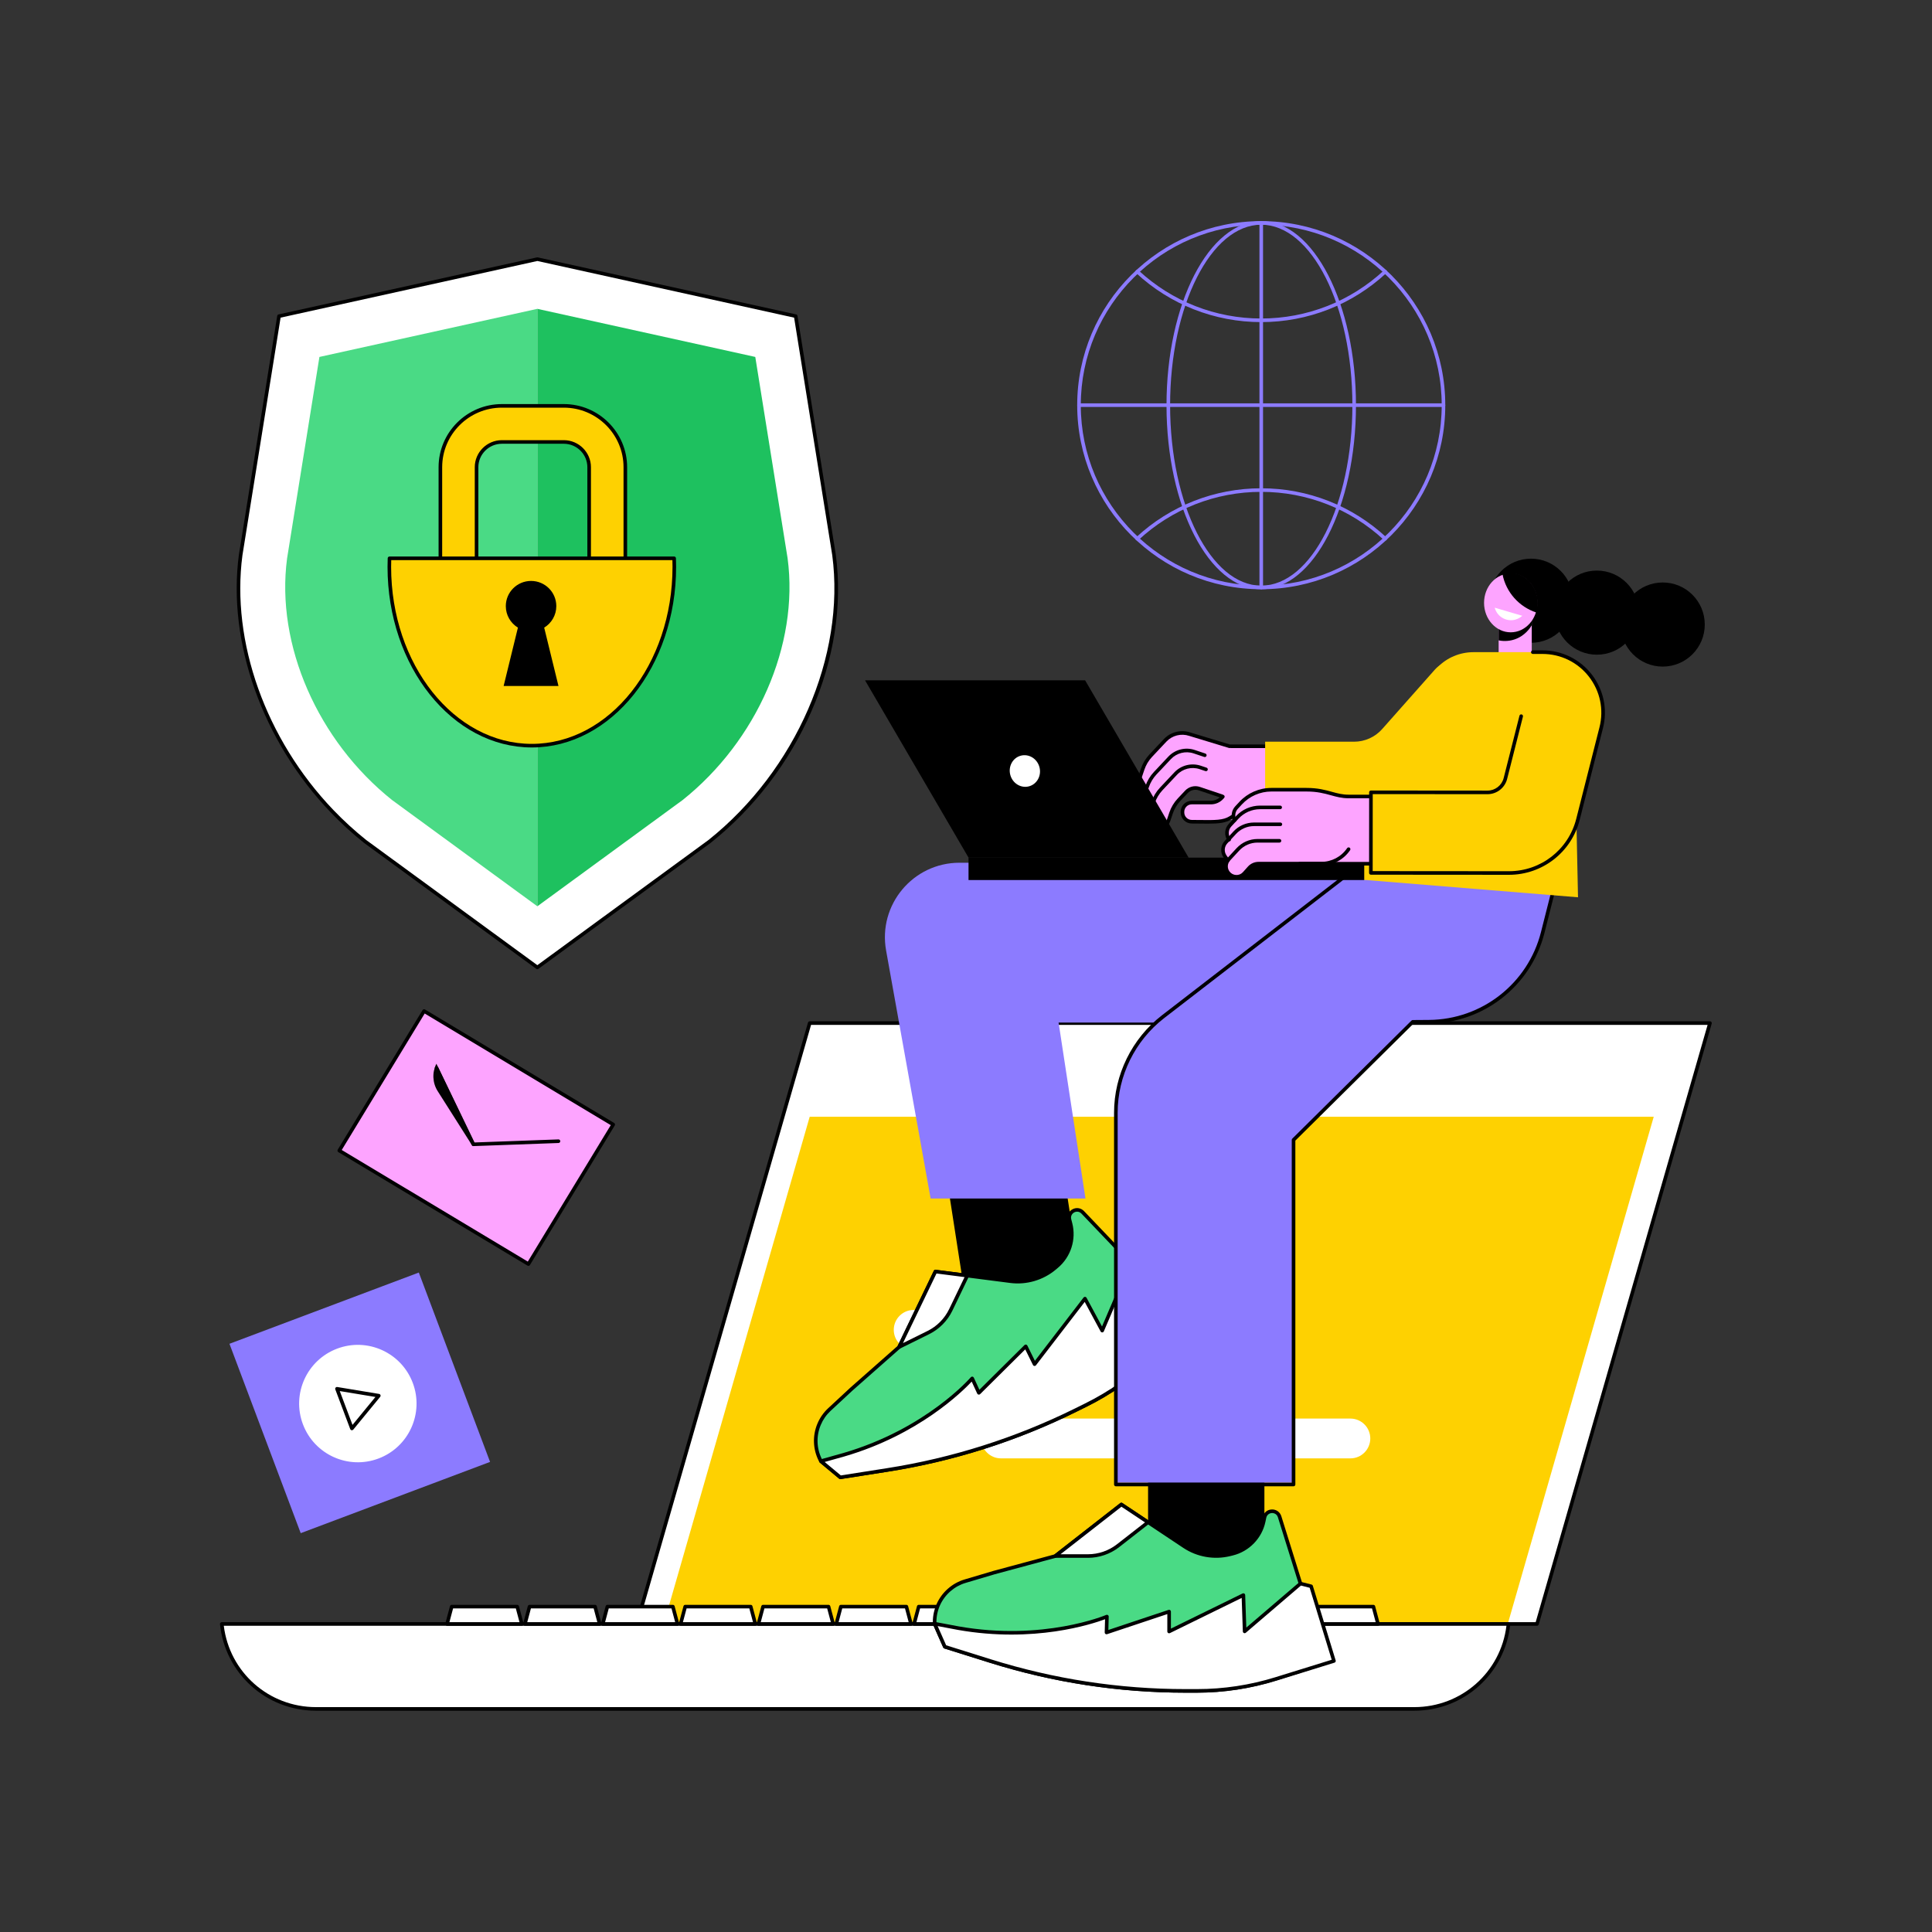 <svg xmlns="http://www.w3.org/2000/svg" xmlns:xlink="http://www.w3.org/1999/xlink" width="1080" zoomAndPan="magnify" viewBox="0 0 810 810" height="1080" preserveAspectRatio="xMidYMid meet" version="1.0"><rect x="0" y="0" width="810" height="810" fill="#333333" stroke="none"/><defs><clipPath id="c5e6731429"><path d="M 266 428 L 717.699 428 L 717.699 682 L 266 682 Z M 266 428 " clip-rule="nonzero"/></clipPath><clipPath id="4ff2e6d8ce"><path d="M 92.199 680 L 633 680 L 633 717 L 92.199 717 Z M 92.199 680 " clip-rule="nonzero"/></clipPath><clipPath id="0925bacbef"><path d="M 92.199 680 L 634 680 L 634 717.34 L 92.199 717.34 Z M 92.199 680 " clip-rule="nonzero"/></clipPath><clipPath id="aecad3d0b8"><path d="M 451 92.59 L 606 92.59 L 606 248 L 451 248 Z M 451 92.59 " clip-rule="nonzero"/></clipPath><clipPath id="276fc32a74"><path d="M 489 92.59 L 569 92.59 L 569 248 L 489 248 Z M 489 92.59 " clip-rule="nonzero"/></clipPath><clipPath id="e549b5e3c8"><path d="M 528 92.59 L 530 92.59 L 530 248 L 528 248 Z M 528 92.59 " clip-rule="nonzero"/></clipPath></defs><path fill="#ffffff" d="M 139.195 340.078 C 143.531 344.605 148.176 348.863 153.102 352.793 L 225.285 405.582 L 297.469 352.793 C 334.27 323.445 355.402 275.766 349.664 232.648 L 333.602 132.547 L 225.285 108.648 L 116.973 132.547 L 100.906 232.648 C 95.938 269.996 111.129 310.762 139.195 340.078 " fill-opacity="1" fill-rule="nonzero"/><path fill="#000000" d="M 117.637 133.176 L 101.648 232.77 C 96.824 269.051 111.418 309.977 139.738 339.559 C 144.074 344.086 148.73 348.34 153.57 352.207 L 225.285 404.652 L 297.027 352.184 C 333.672 322.961 354.535 274.953 348.922 232.75 L 332.938 133.176 L 225.285 109.418 Z M 225.285 406.336 C 225.133 406.336 224.977 406.289 224.84 406.188 L 152.656 353.402 C 147.738 349.477 143.035 345.18 138.652 340.598 C 110.02 310.695 95.273 269.293 100.16 232.551 L 116.23 132.434 C 116.281 132.125 116.508 131.883 116.812 131.816 L 225.125 107.914 C 225.23 107.891 225.34 107.891 225.449 107.914 L 333.762 131.816 C 334.062 131.883 334.297 132.125 334.344 132.434 L 350.41 232.531 C 353.234 253.758 349.703 276.453 340.203 298.188 C 330.781 319.762 316.164 338.844 297.938 353.383 L 225.73 406.188 C 225.598 406.289 225.441 406.336 225.285 406.336 " fill-opacity="1" fill-rule="nonzero"/><path fill="#4ada85" d="M 225.285 129.484 L 133.918 149.648 L 120.363 234.09 C 115.523 270.461 133.355 310.684 164.395 335.434 L 225.285 379.965 L 225.285 129.484 " fill-opacity="1" fill-rule="nonzero"/><path fill="#1ec15f" d="M 225.285 379.965 L 286.176 335.434 C 317.219 310.684 335.047 270.461 330.211 234.09 L 316.656 149.648 L 225.285 129.484 L 225.285 379.965 " fill-opacity="1" fill-rule="nonzero"/><path fill="#fed101" d="M 247.008 195.891 C 247.008 190.051 242.242 185.293 236.391 185.293 L 210.418 185.293 C 204.562 185.293 199.801 190.051 199.801 195.891 L 199.801 248.184 L 247.008 248.184 Z M 184.633 255.754 L 184.633 195.891 C 184.633 181.703 196.199 170.16 210.418 170.16 L 236.391 170.16 C 250.605 170.16 262.176 181.703 262.176 195.891 L 262.176 255.754 C 262.176 259.934 258.781 263.32 254.59 263.32 L 192.215 263.32 C 188.027 263.32 184.633 259.934 184.633 255.754 " fill-opacity="1" fill-rule="nonzero"/><path fill="#000000" d="M 200.551 247.434 L 246.254 247.434 L 246.254 195.895 C 246.254 190.465 241.828 186.051 236.387 186.051 L 210.418 186.051 C 204.977 186.051 200.551 190.465 200.551 195.895 Z M 247.004 248.938 L 199.801 248.938 C 199.383 248.938 199.047 248.602 199.047 248.188 L 199.047 195.895 C 199.047 189.633 204.148 184.543 210.418 184.543 L 236.387 184.543 C 242.656 184.543 247.758 189.633 247.758 195.895 L 247.758 248.188 C 247.758 248.602 247.422 248.938 247.004 248.938 Z M 210.418 170.91 C 196.613 170.91 185.383 182.117 185.383 195.895 L 185.383 255.754 C 185.383 259.512 188.449 262.57 192.215 262.57 L 254.59 262.57 C 258.355 262.57 261.422 259.512 261.422 255.754 L 261.422 195.895 C 261.422 182.117 250.191 170.91 236.387 170.91 Z M 254.59 264.074 L 192.215 264.074 C 187.617 264.074 183.879 260.344 183.879 255.754 L 183.879 195.895 C 183.879 181.289 195.785 169.41 210.418 169.41 L 236.387 169.41 C 251.02 169.41 262.926 181.289 262.926 195.895 L 262.926 255.754 C 262.926 260.344 259.188 264.074 254.59 264.074 " fill-opacity="1" fill-rule="nonzero"/><path fill="#fed101" d="M 282.633 234.078 C 282.68 235.266 282.707 236.461 282.707 237.668 C 282.707 279.062 255.961 312.625 222.969 312.625 C 189.973 312.625 163.227 279.062 163.227 237.668 C 163.227 236.461 163.254 235.266 163.301 234.078 L 282.633 234.078 " fill-opacity="1" fill-rule="nonzero"/><path fill="#000000" d="M 164.027 234.828 C 163.996 235.828 163.98 236.762 163.98 237.66 C 163.98 278.582 190.441 311.871 222.969 311.871 C 255.496 311.871 281.957 278.582 281.957 237.66 C 281.957 236.762 281.941 235.828 281.91 234.828 Z M 222.969 313.375 C 189.613 313.375 162.477 279.41 162.477 237.66 C 162.477 236.531 162.5 235.348 162.547 234.047 C 162.562 233.641 162.895 233.32 163.301 233.32 L 282.637 233.32 C 283.043 233.32 283.371 233.641 283.391 234.047 C 283.438 235.348 283.461 236.531 283.461 237.66 C 283.461 279.41 256.324 313.375 222.969 313.375 " fill-opacity="1" fill-rule="nonzero"/><path fill="#000000" d="M 211.152 287.605 L 217.141 263.133 C 214.098 261.277 212.062 257.945 212.062 254.121 C 212.062 248.285 216.801 243.559 222.648 243.559 C 228.496 243.559 233.234 248.285 233.234 254.121 C 233.234 257.945 231.199 261.277 228.156 263.133 L 234.145 287.605 L 211.152 287.605 " fill-opacity="1" fill-rule="nonzero"/><path fill="#ffffff" d="M 644.406 680.855 L 266.961 680.855 L 339.477 428.93 L 716.922 428.93 L 644.406 680.855 " fill-opacity="1" fill-rule="nonzero"/><g clip-path="url(#c5e6731429)"><path fill="#000000" d="M 267.957 680.102 L 643.84 680.102 L 715.918 429.684 L 340.043 429.684 Z M 644.406 681.609 L 266.957 681.609 C 266.723 681.609 266.5 681.496 266.359 681.309 C 266.215 681.121 266.172 680.875 266.234 680.648 L 338.75 428.723 C 338.844 428.402 339.141 428.18 339.477 428.18 L 716.918 428.18 C 717.152 428.18 717.379 428.289 717.52 428.48 C 717.66 428.668 717.707 428.914 717.641 429.141 L 645.121 681.062 C 645.031 681.387 644.734 681.609 644.406 681.609 " fill-opacity="1" fill-rule="nonzero"/></g><path fill="#fed101" d="M 632.32 680.188 L 278.453 680.188 L 339.473 468.199 L 693.336 468.199 L 632.32 680.188 " fill-opacity="1" fill-rule="nonzero"/><g clip-path="url(#4ff2e6d8ce)"><path fill="#ffffff" d="M 92.98 680.859 L 632.43 680.859 C 630.367 701.078 613.301 716.469 592.934 716.469 L 132.477 716.469 C 112.105 716.469 95.039 701.078 92.98 680.859 " fill-opacity="1" fill-rule="nonzero"/></g><g clip-path="url(#0925bacbef)"><path fill="#000000" d="M 93.824 681.609 C 96.223 701.109 112.695 715.719 132.48 715.719 L 592.93 715.719 C 612.715 715.719 629.188 701.109 631.586 681.609 Z M 592.93 717.223 L 132.48 717.223 C 111.641 717.223 94.34 701.621 92.23 680.934 C 92.211 680.719 92.281 680.508 92.422 680.352 C 92.566 680.195 92.77 680.102 92.98 680.102 L 632.43 680.102 C 632.645 680.102 632.844 680.195 632.984 680.352 C 633.129 680.508 633.195 680.719 633.176 680.934 C 631.074 701.621 613.766 717.223 592.93 717.223 " fill-opacity="1" fill-rule="nonzero"/></g><path fill="#ffffff" d="M 512.18 449.496 C 512.18 453.75 508.723 457.195 504.457 457.195 C 500.195 457.195 496.742 453.75 496.742 449.496 C 496.742 445.242 500.195 441.793 504.457 441.793 C 508.723 441.793 512.18 445.242 512.18 449.496 " fill-opacity="1" fill-rule="nonzero"/><path fill="#000000" d="M 504.461 442.547 C 500.617 442.547 497.492 445.66 497.492 449.496 C 497.492 453.328 500.617 456.445 504.461 456.445 C 508.301 456.445 511.426 453.328 511.426 449.496 C 511.426 445.66 508.301 442.547 504.461 442.547 Z M 504.461 457.953 C 499.789 457.953 495.988 454.156 495.988 449.496 C 495.988 444.832 499.789 441.043 504.461 441.043 C 509.129 441.043 512.93 444.832 512.93 449.496 C 512.93 454.156 509.129 457.953 504.461 457.953 " fill-opacity="1" fill-rule="nonzero"/><path fill="#ffffff" d="M 577.742 680.859 L 546.391 680.859 L 548.336 673.59 L 575.797 673.59 L 577.742 680.859 " fill-opacity="1" fill-rule="nonzero"/><path fill="#000000" d="M 547.375 680.102 L 576.766 680.102 L 575.223 674.34 L 548.914 674.34 Z M 577.742 681.609 L 546.395 681.609 C 546.16 681.609 545.941 681.5 545.797 681.316 C 545.656 681.125 545.605 680.887 545.668 680.66 L 547.613 673.395 C 547.699 673.062 548 672.832 548.336 672.832 L 575.805 672.832 C 576.141 672.832 576.441 673.066 576.531 673.395 L 578.469 680.66 C 578.531 680.887 578.484 681.125 578.34 681.316 C 578.195 681.5 577.98 681.609 577.742 681.609 " fill-opacity="1" fill-rule="nonzero"/><path fill="#ffffff" d="M 545.109 680.859 L 513.762 680.859 L 515.703 673.59 L 543.168 673.59 L 545.109 680.859 " fill-opacity="1" fill-rule="nonzero"/><path fill="#000000" d="M 514.742 680.102 L 544.129 680.102 L 542.586 674.34 L 516.281 674.34 Z M 545.109 681.609 L 513.762 681.609 C 513.527 681.609 513.305 681.5 513.168 681.316 C 513.02 681.125 512.977 680.887 513.031 680.66 L 514.977 673.395 C 515.062 673.066 515.363 672.832 515.707 672.832 L 543.168 672.832 C 543.512 672.832 543.805 673.066 543.895 673.395 L 545.836 680.66 C 545.898 680.887 545.848 681.125 545.707 681.316 C 545.562 681.5 545.344 681.609 545.109 681.609 " fill-opacity="1" fill-rule="nonzero"/><path fill="#ffffff" d="M 512.48 680.859 L 481.129 680.859 L 483.07 673.59 L 510.535 673.59 L 512.48 680.859 " fill-opacity="1" fill-rule="nonzero"/><path fill="#000000" d="M 482.109 680.102 L 511.496 680.102 L 509.957 674.34 L 483.652 674.34 Z M 512.48 681.609 L 481.129 681.609 C 480.895 681.609 480.676 681.5 480.531 681.316 C 480.391 681.125 480.34 680.887 480.402 680.66 L 482.344 673.395 C 482.434 673.066 482.734 672.832 483.07 672.832 L 510.535 672.832 C 510.875 672.832 511.172 673.066 511.262 673.395 L 513.207 680.66 C 513.266 680.887 513.215 681.125 513.078 681.316 C 512.934 681.5 512.711 681.609 512.48 681.609 " fill-opacity="1" fill-rule="nonzero"/><path fill="#ffffff" d="M 479.848 680.859 L 448.496 680.859 L 450.441 673.59 L 477.902 673.59 L 479.848 680.859 " fill-opacity="1" fill-rule="nonzero"/><path fill="#000000" d="M 449.477 680.102 L 478.867 680.102 L 477.324 674.34 L 451.02 674.34 Z M 479.848 681.609 L 448.496 681.609 C 448.262 681.609 448.043 681.5 447.898 681.316 C 447.758 681.125 447.707 680.887 447.77 680.66 L 449.715 673.395 C 449.801 673.066 450.102 672.832 450.441 672.832 L 477.902 672.832 C 478.242 672.832 478.539 673.062 478.629 673.395 L 480.574 680.66 C 480.633 680.887 480.582 681.125 480.445 681.316 C 480.301 681.5 480.082 681.609 479.848 681.609 " fill-opacity="1" fill-rule="nonzero"/><path fill="#ffffff" d="M 447.215 680.859 L 415.863 680.859 L 417.809 673.59 L 445.27 673.59 L 447.215 680.859 " fill-opacity="1" fill-rule="nonzero"/><path fill="#000000" d="M 416.844 680.102 L 446.234 680.102 L 444.691 674.34 L 418.387 674.34 Z M 447.215 681.609 L 415.863 681.609 C 415.633 681.609 415.41 681.5 415.266 681.316 C 415.125 681.125 415.074 680.887 415.137 680.66 L 417.082 673.395 C 417.168 673.066 417.469 672.832 417.809 672.832 L 445.27 672.832 C 445.609 672.832 445.91 673.066 445.996 673.395 L 447.941 680.66 C 448 680.887 447.953 681.125 447.812 681.316 C 447.668 681.5 447.449 681.609 447.215 681.609 " fill-opacity="1" fill-rule="nonzero"/><path fill="#ffffff" d="M 414.578 680.859 L 383.23 680.859 L 385.176 673.59 L 412.641 673.59 L 414.578 680.859 " fill-opacity="1" fill-rule="nonzero"/><path fill="#000000" d="M 384.215 680.102 L 413.602 680.102 L 412.059 674.34 L 385.75 674.34 Z M 414.578 681.609 L 383.23 681.609 C 383 681.609 382.777 681.5 382.633 681.316 C 382.492 681.125 382.445 680.887 382.504 680.66 L 384.449 673.395 C 384.535 673.066 384.836 672.832 385.176 672.832 L 412.641 672.832 C 412.977 672.832 413.277 673.066 413.367 673.395 L 415.309 680.66 C 415.367 680.887 415.32 681.125 415.176 681.316 C 415.035 681.5 414.816 681.609 414.578 681.609 " fill-opacity="1" fill-rule="nonzero"/><path fill="#ffffff" d="M 381.945 680.859 L 350.602 680.859 L 352.543 673.59 L 380.004 673.59 L 381.945 680.859 " fill-opacity="1" fill-rule="nonzero"/><path fill="#000000" d="M 351.582 680.102 L 380.969 680.102 L 379.43 674.34 L 353.117 674.34 Z M 381.945 681.609 L 350.602 681.609 C 350.363 681.609 350.145 681.5 350.004 681.316 C 349.859 681.125 349.812 680.887 349.875 680.66 L 351.816 673.395 C 351.906 673.066 352.203 672.832 352.543 672.832 L 380.004 672.832 C 380.348 672.832 380.645 673.066 380.734 673.395 L 382.672 680.66 C 382.734 680.887 382.688 681.125 382.543 681.316 C 382.406 681.5 382.184 681.609 381.945 681.609 " fill-opacity="1" fill-rule="nonzero"/><path fill="#ffffff" d="M 349.316 680.859 L 317.965 680.859 L 319.91 673.59 L 347.371 673.59 L 349.316 680.859 " fill-opacity="1" fill-rule="nonzero"/><path fill="#000000" d="M 318.949 680.102 L 348.336 680.102 L 346.797 674.34 L 320.488 674.34 Z M 349.316 681.609 L 317.965 681.609 C 317.73 681.609 317.512 681.5 317.371 681.316 C 317.227 681.125 317.18 680.887 317.238 680.66 L 319.184 673.395 C 319.273 673.066 319.57 672.832 319.91 672.832 L 347.371 672.832 C 347.715 672.832 348.012 673.066 348.098 673.395 L 350.043 680.66 C 350.102 680.887 350.055 681.125 349.914 681.316 C 349.773 681.5 349.551 681.609 349.316 681.609 " fill-opacity="1" fill-rule="nonzero"/><path fill="#ffffff" d="M 316.684 680.859 L 285.332 680.859 L 287.277 673.59 L 314.742 673.59 L 316.684 680.859 " fill-opacity="1" fill-rule="nonzero"/><path fill="#000000" d="M 286.316 680.102 L 315.703 680.102 L 314.164 674.34 L 287.855 674.34 Z M 316.684 681.609 L 285.332 681.609 C 285.098 681.609 284.879 681.5 284.738 681.316 C 284.594 681.125 284.547 680.887 284.605 680.66 L 286.551 673.395 C 286.641 673.062 286.938 672.832 287.277 672.832 L 314.742 672.832 C 315.082 672.832 315.379 673.066 315.469 673.395 L 317.41 680.66 C 317.469 680.887 317.426 681.125 317.281 681.316 C 317.141 681.5 316.918 681.609 316.684 681.609 " fill-opacity="1" fill-rule="nonzero"/><path fill="#ffffff" d="M 284.051 680.859 L 252.703 680.859 L 254.645 673.59 L 282.109 673.59 L 284.051 680.859 " fill-opacity="1" fill-rule="nonzero"/><path fill="#000000" d="M 253.684 680.102 L 283.07 680.102 L 281.531 674.34 L 255.223 674.34 Z M 284.051 681.609 L 252.703 681.609 C 252.469 681.609 252.246 681.5 252.105 681.316 C 251.961 681.125 251.914 680.887 251.973 680.66 L 253.918 673.395 C 254.008 673.066 254.305 672.832 254.645 672.832 L 282.109 672.832 C 282.449 672.832 282.746 673.066 282.836 673.395 L 284.777 680.66 C 284.84 680.887 284.793 681.125 284.648 681.316 C 284.508 681.5 284.285 681.609 284.051 681.609 " fill-opacity="1" fill-rule="nonzero"/><path fill="#ffffff" d="M 251.418 680.859 L 220.07 680.859 L 222.012 673.59 L 249.477 673.59 L 251.418 680.859 " fill-opacity="1" fill-rule="nonzero"/><path fill="#000000" d="M 221.051 680.102 L 250.438 680.102 L 248.898 674.34 L 222.59 674.34 Z M 251.418 681.609 L 220.07 681.609 C 219.836 681.609 219.613 681.5 219.473 681.316 C 219.328 681.125 219.281 680.887 219.344 680.66 L 221.285 673.395 C 221.375 673.066 221.672 672.832 222.012 672.832 L 249.477 672.832 C 249.816 672.832 250.113 673.066 250.203 673.395 L 252.145 680.66 C 252.207 680.887 252.16 681.125 252.016 681.316 C 251.875 681.5 251.652 681.609 251.418 681.609 " fill-opacity="1" fill-rule="nonzero"/><path fill="#ffffff" d="M 218.785 680.859 L 187.438 680.859 L 189.379 673.59 L 216.844 673.59 L 218.785 680.859 " fill-opacity="1" fill-rule="nonzero"/><path fill="#000000" d="M 188.418 680.102 L 217.805 680.102 L 216.266 674.34 L 189.957 674.34 Z M 218.789 681.609 L 187.438 681.609 C 187.203 681.609 186.98 681.5 186.84 681.316 C 186.699 681.125 186.648 680.887 186.711 680.66 L 188.652 673.395 C 188.742 673.066 189.039 672.832 189.379 672.832 L 216.844 672.832 C 217.184 672.832 217.48 673.062 217.57 673.395 L 219.516 680.66 C 219.574 680.887 219.527 681.125 219.383 681.316 C 219.242 681.5 219.02 681.609 218.789 681.609 " fill-opacity="1" fill-rule="nonzero"/><path fill="#ffffff" d="M 519.762 565.887 L 383.059 565.887 C 378.453 565.887 374.719 562.152 374.719 557.547 C 374.719 552.938 378.453 549.203 383.059 549.203 L 519.762 549.203 C 524.367 549.203 528.102 552.938 528.102 557.547 C 528.102 562.152 524.367 565.887 519.762 565.887 " fill-opacity="1" fill-rule="nonzero"/><path fill="#ffffff" d="M 566.16 611.43 L 419.672 611.43 C 415.066 611.43 411.332 607.691 411.332 603.086 C 411.332 598.48 415.066 594.742 419.672 594.742 L 566.16 594.742 C 570.766 594.742 574.5 598.48 574.5 603.086 C 574.5 607.691 570.766 611.43 566.16 611.43 " fill-opacity="1" fill-rule="nonzero"/><path fill="#000000" d="M 659.512 251.855 C 659.512 261.594 651.617 269.492 641.879 269.492 C 632.148 269.492 624.254 261.594 624.254 251.855 C 624.254 242.121 632.148 234.223 641.879 234.223 C 651.617 234.223 659.512 242.121 659.512 251.855 " fill-opacity="1" fill-rule="nonzero"/><path fill="#000000" d="M 687.125 256.848 C 687.125 266.586 679.23 274.484 669.492 274.484 C 659.754 274.484 651.863 266.586 651.863 256.848 C 651.863 247.109 659.754 239.215 669.492 239.215 C 679.23 239.215 687.125 247.109 687.125 256.848 " fill-opacity="1" fill-rule="nonzero"/><path fill="#000000" d="M 714.734 261.84 C 714.734 271.574 706.844 279.473 697.109 279.473 C 687.367 279.473 679.473 271.574 679.473 261.84 C 679.473 252.098 687.367 244.207 697.109 244.207 C 706.844 244.207 714.734 252.098 714.734 261.84 " fill-opacity="1" fill-rule="nonzero"/><path fill="#fda4ff" d="M 642.199 274.809 L 628.309 274.809 L 628.309 256.855 L 642.199 256.855 L 642.199 274.809 " fill-opacity="1" fill-rule="nonzero"/><path fill="#000000" d="M 642.199 262.121 L 642.199 256.855 L 628.309 256.855 L 628.309 268.48 C 629.562 268.73 632.059 269.047 634.93 268.098 C 639.418 266.617 641.621 263.109 642.199 262.121 " fill-opacity="1" fill-rule="nonzero"/><path fill="#fda4ff" d="M 644.539 252.758 C 644.539 259.574 639.535 265.102 633.367 265.102 C 627.199 265.102 622.199 259.574 622.199 252.758 C 622.199 245.934 627.199 240.406 633.367 240.406 C 639.535 240.406 644.539 245.934 644.539 252.758 " fill-opacity="1" fill-rule="nonzero"/><path fill="#000000" d="M 633.262 240.172 C 632.098 240.172 630.98 240.371 629.926 240.727 C 631.395 248.32 636.93 254.465 644.172 256.816 C 644.539 255.574 644.746 254.25 644.746 252.867 C 644.746 245.859 639.602 240.172 633.262 240.172 " fill-opacity="1" fill-rule="nonzero"/><path fill="#ffffff" d="M 638.227 258.172 C 637.148 259.16 635.758 259.832 634.188 259.992 C 630.688 260.348 627.539 258.074 626.668 254.777 L 638.227 258.172 " fill-opacity="1" fill-rule="nonzero"/><path fill="#000000" d="M 454.406 546.18 L 406.211 553.66 L 394.047 475.316 L 442.246 467.832 L 454.406 546.18 " fill-opacity="1" fill-rule="nonzero"/><path fill="#4ada85" d="M 356.957 582.387 L 376.949 564.746 L 392.184 533.102 L 423.629 537.145 C 430.309 538 437.039 536.023 442.191 531.688 L 443.078 530.941 C 448.277 526.566 450.512 519.594 448.816 513.012 L 448.391 511.352 C 447.551 508.082 451.605 505.832 453.934 508.273 L 498.316 554.793 L 482.82 569.668 C 474.609 577.562 465.23 584.148 455.02 589.199 L 450.93 591.223 C 426.039 603.535 399.422 611.988 371.988 616.285 L 352.301 619.371 L 344.164 612.598 L 343.848 611.953 C 341.562 607.34 341.395 601.965 343.375 597.215 L 343.402 597.148 C 344.383 594.805 345.855 592.699 347.715 590.969 L 356.957 582.387 " fill-opacity="1" fill-rule="nonzero"/><path fill="#000000" d="M 344.77 612.121 L 352.523 618.578 L 371.871 615.543 C 399.262 611.25 425.75 602.84 450.598 590.547 L 454.691 588.523 C 464.844 583.5 474.133 576.977 482.301 569.129 L 497.25 554.77 L 453.391 508.797 C 452.398 507.754 451.125 507.891 450.34 508.328 C 449.555 508.766 448.762 509.773 449.121 511.164 L 449.547 512.824 C 451.297 519.645 448.949 526.98 443.562 531.516 L 442.676 532.266 C 437.375 536.719 430.398 538.773 423.535 537.887 L 392.629 533.914 L 377.625 565.074 C 377.586 565.164 377.523 565.242 377.449 565.309 L 357.461 582.949 L 348.227 591.52 C 346.43 593.188 345.043 595.18 344.102 597.438 C 342.172 602.051 342.336 607.199 344.52 611.617 Z M 352.301 620.121 C 352.125 620.121 351.953 620.066 351.82 619.949 L 343.684 613.176 C 343.602 613.105 343.539 613.023 343.488 612.93 L 343.172 612.285 C 340.793 607.477 340.617 601.875 342.684 596.922 C 343.738 594.402 345.25 592.234 347.203 590.418 L 356.445 581.84 C 356.449 581.836 356.457 581.828 356.461 581.824 L 376.336 564.281 L 391.508 532.777 C 391.648 532.484 391.961 532.316 392.281 532.355 L 423.727 536.398 C 430.176 537.223 436.73 535.301 441.707 531.109 L 442.594 530.367 C 447.539 526.199 449.699 519.465 448.09 513.199 L 447.664 511.539 C 447.191 509.707 447.957 507.934 449.609 507.016 C 451.238 506.109 453.191 506.41 454.48 507.754 L 498.859 554.273 C 499.145 554.574 499.133 555.051 498.832 555.336 L 483.344 570.211 C 475.062 578.168 465.648 584.781 455.355 589.871 L 451.262 591.898 C 426.277 604.258 399.645 612.715 372.105 617.031 L 352.418 620.117 C 352.379 620.121 352.336 620.121 352.301 620.121 " fill-opacity="1" fill-rule="nonzero"/><path fill="#ffffff" d="M 405.535 534.816 L 392.184 533.102 L 376.949 564.746 L 389.223 558.676 C 393.316 556.648 396.621 553.312 398.602 549.199 L 405.535 534.816 " fill-opacity="1" fill-rule="nonzero"/><path fill="#000000" d="M 392.629 533.914 L 378.578 563.102 L 388.891 558 C 392.816 556.059 396.023 552.816 397.926 548.871 L 404.402 535.43 Z M 376.949 565.496 C 376.758 565.496 376.566 565.422 376.422 565.281 C 376.195 565.055 376.133 564.707 376.273 564.418 L 391.508 532.777 C 391.648 532.484 391.961 532.316 392.281 532.355 L 405.629 534.07 C 405.867 534.102 406.078 534.246 406.191 534.457 C 406.309 534.672 406.316 534.926 406.211 535.145 L 399.281 549.527 C 397.234 553.77 393.781 557.258 389.559 559.352 L 377.285 565.422 C 377.18 565.473 377.062 565.496 376.949 565.496 " fill-opacity="1" fill-rule="nonzero"/><path fill="#ffffff" d="M 430.047 564.465 L 433.746 571.941 L 454.883 544.449 L 462.098 557.867 L 474.203 529.523 L 478.695 528.555 L 501.156 552.375 L 482.664 569.949 C 474.555 577.656 465.328 584.102 455.297 589.066 L 450.93 591.223 C 426.039 603.535 399.422 611.988 371.988 616.285 L 352.301 619.371 L 344.164 612.598 L 353.816 609.898 C 389.156 599.586 407.59 577.895 407.59 577.895 L 410.391 583.957 L 430.047 564.465 " fill-opacity="1" fill-rule="nonzero"/><path fill="#000000" d="M 345.75 612.938 L 352.52 618.578 L 371.871 615.543 C 399.262 611.25 425.75 602.84 450.598 590.547 L 454.961 588.387 C 464.934 583.453 474.082 577.066 482.145 569.406 L 500.098 552.344 L 478.441 529.379 L 474.742 530.176 L 462.793 558.164 C 462.68 558.426 462.422 558.602 462.133 558.617 C 461.832 558.625 461.574 558.477 461.438 558.219 L 454.77 545.832 L 434.34 572.398 C 434.18 572.609 433.934 572.711 433.668 572.691 C 433.41 572.668 433.184 572.508 433.07 572.277 L 429.836 565.73 L 410.918 584.496 C 410.746 584.668 410.5 584.742 410.258 584.699 C 410.016 584.656 409.809 584.496 409.707 584.273 L 407.387 579.242 C 403.496 583.395 385.184 601.531 354.027 610.617 Z M 352.301 620.121 C 352.125 620.121 351.953 620.066 351.82 619.949 L 343.684 613.176 C 343.469 612.992 343.371 612.715 343.43 612.441 C 343.488 612.164 343.691 611.945 343.965 611.871 L 353.609 609.172 C 388.324 599.043 406.84 577.625 407.02 577.41 C 407.188 577.211 407.438 577.117 407.695 577.152 C 407.949 577.184 408.168 577.348 408.277 577.582 L 410.621 582.668 L 429.512 563.93 C 429.684 563.758 429.926 563.68 430.168 563.723 C 430.406 563.758 430.613 563.914 430.719 564.129 L 433.883 570.527 L 454.285 543.992 C 454.438 543.793 454.691 543.684 454.938 543.699 C 455.195 543.719 455.418 543.871 455.543 544.098 L 462.023 556.133 L 473.516 529.227 C 473.609 529.004 473.809 528.84 474.047 528.785 L 478.539 527.82 C 478.801 527.762 479.066 527.848 479.246 528.039 L 501.707 551.859 C 501.992 552.16 501.977 552.633 501.676 552.922 L 483.184 570.492 C 475.008 578.262 465.738 584.738 455.629 589.738 L 451.262 591.898 C 426.277 604.258 399.645 612.715 372.105 617.031 L 352.418 620.117 C 352.379 620.121 352.336 620.121 352.301 620.121 " fill-opacity="1" fill-rule="nonzero"/><path fill="#000000" d="M 530.105 663.727 L 481.336 663.727 L 481.336 610.938 L 530.105 610.938 L 530.105 663.727 " fill-opacity="1" fill-rule="nonzero"/><path fill="#4ada85" d="M 416.703 659.328 L 442.449 652.379 L 470.133 630.77 L 496.527 648.332 C 502.133 652.062 509.043 653.273 515.578 651.676 L 516.707 651.398 C 523.305 649.781 528.398 644.523 529.801 637.871 L 530.156 636.195 C 530.848 632.891 535.48 632.672 536.484 635.895 L 555.645 697.266 L 535.164 703.738 C 524.297 707.168 512.977 708.91 501.586 708.91 L 497.02 708.91 C 469.254 708.91 441.645 704.684 415.148 696.379 L 396.137 690.41 L 391.848 680.734 L 391.848 680.016 C 391.848 674.867 394.078 669.969 397.957 666.594 L 398.016 666.547 C 399.93 664.883 402.18 663.645 404.613 662.922 L 416.703 659.328 " fill-opacity="1" fill-rule="nonzero"/><path fill="#000000" d="M 396.684 689.797 L 415.371 695.66 C 441.824 703.953 469.293 708.16 497.02 708.16 L 501.582 708.16 C 512.91 708.16 524.133 706.43 534.934 703.02 L 554.699 696.777 L 535.766 636.121 C 535.336 634.746 534.133 634.312 533.238 634.355 C 532.34 634.395 531.184 634.945 530.891 636.348 L 530.535 638.027 C 529.082 644.918 523.723 650.453 516.883 652.129 L 515.754 652.406 C 509.031 654.051 501.867 652.797 496.105 648.961 L 470.168 631.699 L 442.91 652.973 C 442.828 653.035 442.738 653.078 442.641 653.105 L 416.91 660.055 L 404.828 663.645 C 402.48 664.34 400.352 665.512 398.504 667.117 C 394.727 670.398 392.598 675.082 392.598 680.016 L 392.598 680.574 Z M 501.582 709.668 L 497.02 709.668 C 469.141 709.668 441.52 705.434 414.922 697.094 L 395.906 691.129 C 395.703 691.066 395.531 690.914 395.445 690.719 L 391.156 681.039 C 391.113 680.941 391.094 680.836 391.094 680.734 L 391.094 680.016 C 391.094 674.645 393.418 669.547 397.465 666.027 C 399.527 664.23 401.848 662.961 404.398 662.199 L 416.484 658.609 C 416.492 658.609 416.5 658.602 416.504 658.602 L 442.098 651.691 L 469.668 630.176 C 469.922 629.98 470.277 629.965 470.547 630.145 L 496.941 647.711 C 502.355 651.309 509.078 652.492 515.395 650.941 L 516.523 650.664 C 522.805 649.129 527.727 644.047 529.059 637.719 L 529.414 636.039 C 529.809 634.191 531.277 632.938 533.164 632.848 C 535.023 632.766 536.648 633.898 537.203 635.672 L 556.355 697.047 C 556.484 697.441 556.258 697.863 555.867 697.984 L 535.387 704.457 C 524.438 707.91 513.062 709.668 501.582 709.668 " fill-opacity="1" fill-rule="nonzero"/><path fill="#ffffff" d="M 481.332 638.227 L 470.133 630.77 L 442.445 652.379 L 456.137 652.379 C 460.707 652.379 465.145 650.852 468.746 648.043 L 481.332 638.227 " fill-opacity="1" fill-rule="nonzero"/><path fill="#000000" d="M 444.633 651.629 L 456.137 651.629 C 460.52 651.629 464.832 650.145 468.281 647.449 L 480.047 638.273 L 470.164 631.699 Z M 456.137 653.129 L 442.445 653.129 C 442.125 653.129 441.84 652.93 441.734 652.625 C 441.629 652.32 441.73 651.98 441.98 651.785 L 469.668 630.176 C 469.922 629.98 470.277 629.961 470.547 630.141 L 481.75 637.598 C 481.953 637.73 482.074 637.957 482.086 638.199 C 482.09 638.438 481.984 638.672 481.797 638.816 L 469.211 648.637 C 465.496 651.535 460.848 653.129 456.137 653.129 " fill-opacity="1" fill-rule="nonzero"/><path fill="#ffffff" d="M 490.16 675.668 L 490.16 684.012 L 521.293 668.742 L 521.816 683.965 L 545.23 663.926 L 549.688 665.055 L 559.266 696.363 L 534.895 703.918 C 524.207 707.23 513.078 708.91 501.891 708.91 L 497.02 708.91 C 469.25 708.91 441.645 704.684 415.148 696.379 L 396.133 690.414 L 391.844 680.734 L 401.691 682.59 C 437.938 689.016 464.082 677.75 464.082 677.75 L 463.898 684.426 L 490.16 675.668 " fill-opacity="1" fill-rule="nonzero"/><path fill="#000000" d="M 396.684 689.797 L 415.371 695.656 C 441.824 703.953 469.297 708.16 497.02 708.16 L 501.891 708.16 C 513.016 708.16 524.043 706.488 534.672 703.195 L 558.324 695.863 L 549.09 665.68 L 545.426 664.754 L 522.309 684.539 C 522.09 684.727 521.777 684.77 521.516 684.656 C 521.25 684.539 521.074 684.281 521.066 683.992 L 520.582 669.93 L 490.492 684.688 C 490.262 684.801 489.98 684.789 489.766 684.648 C 489.543 684.512 489.406 684.27 489.406 684.012 L 489.406 676.711 L 464.141 685.141 C 463.91 685.219 463.652 685.18 463.457 685.031 C 463.254 684.887 463.145 684.652 463.152 684.406 L 463.301 678.867 C 457.973 680.867 433.516 688.996 401.559 683.332 L 393.113 681.738 Z M 501.891 709.668 L 497.02 709.668 C 469.145 709.668 441.52 705.434 414.922 697.094 L 395.91 691.129 C 395.703 691.066 395.531 690.914 395.445 690.715 L 391.156 681.039 C 391.043 680.781 391.082 680.484 391.254 680.266 C 391.43 680.043 391.711 679.941 391.984 679.992 L 401.832 681.852 C 437.434 688.16 463.527 677.176 463.781 677.062 C 464.02 676.961 464.289 676.988 464.504 677.129 C 464.715 677.273 464.84 677.516 464.832 677.773 L 464.684 683.371 L 489.926 674.953 C 490.152 674.875 490.406 674.918 490.598 675.055 C 490.797 675.199 490.914 675.426 490.914 675.668 L 490.914 682.805 L 520.961 668.066 C 521.191 667.953 521.461 667.965 521.68 668.098 C 521.898 668.227 522.039 668.461 522.047 668.715 L 522.516 682.379 L 544.746 663.355 C 544.93 663.195 545.184 663.137 545.418 663.199 L 549.871 664.328 C 550.129 664.391 550.328 664.582 550.406 664.836 L 559.984 696.141 C 560.105 696.543 559.883 696.961 559.484 697.082 L 535.117 704.633 C 524.344 707.973 513.164 709.668 501.891 709.668 " fill-opacity="1" fill-rule="nonzero"/><path fill="#8c7bff" d="M 600.152 361.707 L 402.273 361.707 C 382.797 361.707 368.062 379.328 371.5 398.5 L 390.168 502.484 L 455.094 502.484 L 443.816 428.707 L 558.418 428.707 C 581.469 428.707 600.152 410.02 600.152 386.969 L 600.152 361.707 " fill-opacity="1" fill-rule="nonzero"/><path fill="#8c7bff" d="M 646.781 390.992 L 656.125 354.137 L 581.086 354.137 L 487.621 426.258 C 475.141 435.883 467.832 450.754 467.832 466.516 L 467.832 621.656 L 542.328 621.656 L 542.328 477.898 L 592.312 428.402 L 599.066 428.363 C 621.621 428.223 641.238 412.863 646.781 390.992 " fill-opacity="1" fill-rule="nonzero"/><path fill="#000000" d="M 468.582 621.633 L 541.574 621.633 L 541.574 477.898 C 541.574 477.699 541.66 477.508 541.801 477.367 L 591.781 427.871 C 591.918 427.73 592.109 427.656 592.305 427.656 L 599.062 427.609 C 621.266 427.473 640.594 412.34 646.051 390.812 L 655.156 354.895 L 581.336 354.895 L 488.078 426.852 C 475.871 436.273 468.582 451.098 468.582 466.52 Z M 542.332 623.137 L 467.828 623.137 C 467.414 623.137 467.074 622.801 467.074 622.387 L 467.074 466.52 C 467.074 450.637 474.586 435.363 487.156 425.664 L 580.621 353.547 C 580.75 353.445 580.918 353.391 581.082 353.391 L 656.125 353.391 C 656.352 353.391 656.578 353.496 656.715 353.68 C 656.859 353.863 656.91 354.098 656.852 354.324 L 647.512 391.184 L 646.777 390.996 L 647.512 391.184 C 641.883 413.379 621.965 428.977 599.07 429.113 L 592.621 429.156 L 543.082 478.211 L 543.082 622.387 C 543.082 622.801 542.746 623.137 542.332 623.137 " fill-opacity="1" fill-rule="nonzero"/><path fill="#fda4ff" d="M 524.805 316.52 L 498.805 307.801 C 495.156 306.578 491.129 307.59 488.488 310.395 L 482.457 316.816 C 480.926 318.441 479.766 320.383 479.055 322.508 L 477.414 327.398 C 476.715 329.488 477.84 331.754 479.934 332.453 L 480.457 332.625 C 482.547 333.328 484.809 332.203 485.508 330.109 L 486.578 326.914 C 487.273 324.844 488.406 322.953 489.902 321.355 L 493.031 318.031 C 494.406 316.566 496.508 316.035 498.41 316.676 L 522.094 324.613 L 524.805 316.52 " fill-opacity="1" fill-rule="nonzero"/><path fill="#fda4ff" d="M 515.727 320.195 L 500.676 315.148 C 497.027 313.93 492.996 314.938 490.359 317.742 L 484.328 324.16 C 482.797 325.793 481.633 327.734 480.926 329.855 L 479.281 334.746 C 478.586 336.836 479.711 339.098 481.801 339.797 L 482.328 339.977 C 484.418 340.676 486.68 339.551 487.379 337.461 L 488.449 334.266 C 489.145 332.195 490.277 330.297 491.773 328.707 L 494.902 325.379 C 496.277 323.918 498.375 323.387 500.281 324.027 L 513.012 328.293 L 515.727 320.195 " fill-opacity="1" fill-rule="nonzero"/><path fill="#fda4ff" d="M 518.242 326.801 L 503.195 321.758 C 499.547 320.531 495.516 321.547 492.879 324.352 L 486.844 330.77 C 485.312 332.398 484.152 334.34 483.441 336.457 L 481.805 341.352 C 481.102 343.441 482.23 345.703 484.32 346.406 L 484.844 346.578 C 486.934 347.281 489.195 346.152 489.898 344.062 L 490.969 340.867 C 491.664 338.797 492.797 336.902 494.289 335.312 L 497.422 331.98 C 498.797 330.52 500.898 329.992 502.797 330.629 L 515.531 334.895 L 518.242 326.801 " fill-opacity="1" fill-rule="nonzero"/><path fill="#fda4ff" d="M 555.02 336.312 L 555.02 312.832 L 515.172 312.871 L 504.867 309.691 L 498.34 329.184 L 512.688 333.996 L 512.406 334.324 C 511.215 335.688 509.496 336.473 507.688 336.473 L 499.645 336.473 C 497.5 336.473 495.758 338.215 495.758 340.355 L 495.758 340.621 C 495.758 342.762 497.484 344.496 499.625 344.508 C 503.152 344.527 510.035 344.535 510.852 344.484 C 511.293 344.461 511.73 344.402 512.164 344.328 L 555.02 336.312 " fill-opacity="1" fill-rule="nonzero"/><path fill="#fda4ff" d="M 512.164 344.328 C 513.465 344.082 514.719 343.594 515.863 342.863 L 526.395 336.312 L 555.02 336.312 L 512.164 344.328 " fill-opacity="1" fill-rule="nonzero"/><path fill="#000000" d="M 486.117 347.543 C 485.609 347.543 485.102 347.461 484.605 347.293 L 484.082 347.117 C 481.602 346.285 480.262 343.594 481.09 341.113 L 482.73 336.219 C 483.473 334.012 484.703 331.949 486.301 330.254 L 492.332 323.836 C 495.16 320.824 499.523 319.73 503.438 321.039 L 505.855 321.852 C 506.25 321.984 506.465 322.41 506.332 322.809 C 506.203 323.199 505.773 323.414 505.379 323.281 L 502.957 322.469 C 499.598 321.34 495.855 322.281 493.43 324.867 L 487.395 331.281 C 485.949 332.824 484.828 334.691 484.156 336.695 L 482.52 341.59 C 481.949 343.281 482.867 345.121 484.559 345.691 L 485.086 345.867 C 485.906 346.141 486.785 346.082 487.559 345.695 C 488.332 345.312 488.91 344.645 489.184 343.824 L 490.254 340.633 C 490.98 338.473 492.188 336.453 493.746 334.797 L 496.875 331.465 C 498.445 329.797 500.863 329.188 503.039 329.914 L 512.461 333.07 C 512.859 333.207 513.07 333.633 512.938 334.027 C 512.805 334.422 512.383 334.637 511.984 334.504 L 502.559 331.344 C 500.938 330.801 499.141 331.254 497.969 332.496 L 494.84 335.824 C 493.43 337.328 492.336 339.152 491.684 341.109 L 490.613 344.305 C 490.211 345.504 489.363 346.477 488.227 347.043 C 487.562 347.375 486.844 347.543 486.117 347.543 " fill-opacity="1" fill-rule="nonzero"/><path fill="#000000" d="M 482.145 340.668 C 482.066 340.668 481.984 340.656 481.906 340.633 L 481.562 340.512 C 480.359 340.113 479.391 339.262 478.824 338.129 C 478.258 336.996 478.168 335.711 478.57 334.508 L 480.211 329.617 C 480.953 327.406 482.184 325.344 483.781 323.648 L 489.816 317.23 C 492.645 314.223 497 313.121 500.914 314.438 L 505.363 315.926 C 505.758 316.062 505.969 316.488 505.836 316.879 C 505.707 317.273 505.281 317.488 504.883 317.355 L 500.438 315.863 C 497.074 314.738 493.336 315.68 490.91 318.258 L 484.875 324.676 C 483.43 326.219 482.309 328.09 481.637 330.094 L 480 334.988 C 479.723 335.805 479.785 336.688 480.172 337.461 C 480.555 338.234 481.219 338.812 482.039 339.086 L 482.387 339.203 C 482.781 339.336 482.992 339.762 482.859 340.152 C 482.754 340.473 482.461 340.668 482.145 340.668 " fill-opacity="1" fill-rule="nonzero"/><path fill="#000000" d="M 506.348 345.32 C 505.34 345.32 504.266 345.309 503.109 345.293 C 502.027 345.277 500.867 345.266 499.625 345.262 C 497.078 345.25 495.008 343.168 495.008 340.625 L 495.008 340.359 C 495.008 337.801 497.086 335.723 499.641 335.723 L 507.688 335.723 C 509.281 335.723 510.793 335.035 511.836 333.832 L 512.125 333.5 C 512.398 333.188 512.867 333.156 513.184 333.426 C 513.496 333.699 513.527 334.176 513.254 334.488 L 512.969 334.816 C 511.641 336.348 509.711 337.227 507.688 337.227 L 499.641 337.227 C 497.918 337.227 496.512 338.629 496.512 340.359 L 496.512 340.625 C 496.512 342.344 497.91 343.746 499.633 343.758 C 500.883 343.758 502.047 343.773 503.129 343.789 C 509.387 343.863 512.832 343.906 515.461 342.23 L 526 335.676 C 526.117 335.605 526.254 335.562 526.391 335.562 L 554.266 335.562 L 554.266 313.656 L 515.477 313.621 C 515.398 313.621 515.328 313.609 515.254 313.59 L 498.59 308.52 C 495.207 307.387 491.465 308.328 489.039 310.91 L 483.004 317.328 C 481.559 318.867 480.441 320.742 479.77 322.746 L 478.125 327.633 C 477.559 329.328 478.477 331.168 480.172 331.738 C 480.562 331.871 480.777 332.293 480.645 332.688 C 480.512 333.086 480.086 333.297 479.691 333.164 C 477.211 332.332 475.875 329.641 476.703 327.156 L 478.34 322.266 C 479.078 320.059 480.316 317.996 481.91 316.301 L 487.945 309.879 C 490.773 306.871 495.133 305.777 499.047 307.09 L 515.586 312.117 L 555.02 312.156 C 555.438 312.156 555.77 312.492 555.77 312.906 L 555.77 336.316 C 555.77 336.73 555.434 337.07 555.02 337.07 L 526.609 337.07 L 516.262 343.5 C 513.809 345.062 510.812 345.32 506.348 345.32 " fill-opacity="1" fill-rule="nonzero"/><path fill="#fed101" d="M 601.566 280.754 L 579.473 305.672 C 576.492 309.035 572.215 310.961 567.727 310.961 L 530.418 310.961 L 530.418 342.742 L 577.094 342.723 C 584.105 342.719 590.773 339.703 595.406 334.441 L 631.367 293.594 L 615.488 279.836 C 611.383 276.281 605.172 276.688 601.566 280.754 " fill-opacity="1" fill-rule="nonzero"/><path fill="#fed101" d="M 661.586 376.191 L 571.609 368.863 L 571.914 358.02 L 593.195 358.02 L 596.176 295.156 C 596.875 282.809 605.91 273.418 617.914 273.418 L 644.902 273.418 L 659.512 276.875 L 661.586 376.191 " fill-opacity="1" fill-rule="nonzero"/><path fill="#000000" d="M 498.336 359.566 L 406.066 359.566 L 362.672 285.227 L 454.941 285.227 L 498.336 359.566 " fill-opacity="1" fill-rule="nonzero"/><path fill="#000000" d="M 406.062 368.961 L 571.961 368.961 L 571.961 359.57 L 406.062 359.57 L 406.062 368.961 " fill-opacity="1" fill-rule="nonzero"/><path fill="#ffffff" d="M 423.582 324.922 C 422.613 321.383 424.555 317.762 427.922 316.836 C 431.293 315.91 434.809 318.035 435.781 321.578 C 436.754 325.121 434.809 328.742 431.441 329.664 C 428.074 330.59 424.555 328.465 423.582 324.922 " fill-opacity="1" fill-rule="nonzero"/><path fill="#fda4ff" d="M 584.176 333.922 L 549.699 333.906 L 549.699 362.109 L 584.176 362.117 L 584.176 333.922 " fill-opacity="1" fill-rule="nonzero"/><path fill="#fda4ff" d="M 518.746 342.68 L 515.684 345.984 C 514.137 347.656 513.98 350.184 515.312 352.027 L 518.32 356.203 L 525.598 348.074 L 571.352 348.074 L 571.352 338.504 L 528.305 338.504 C 524.676 338.504 521.207 340.016 518.746 342.68 " fill-opacity="1" fill-rule="nonzero"/><path fill="#fda4ff" d="M 520.152 336.707 L 518.422 338.578 C 516.875 340.25 516.723 342.773 518.051 344.621 L 521.055 348.793 L 528.344 340.668 L 571.352 340.668 L 571.352 334.008 L 564.055 334.008 C 561.031 334.008 555.645 331.094 548.828 331.094 L 533 331.094 C 528.125 331.094 523.469 333.125 520.152 336.707 " fill-opacity="1" fill-rule="nonzero"/><path fill="#fda4ff" d="M 517.676 349.113 L 514.004 353.078 C 512.457 354.75 512.305 357.277 513.633 359.129 L 516.637 363.297 L 523.922 355.172 L 552.266 355.172 L 552.266 345.598 L 525.73 345.598 C 522.672 345.598 519.754 346.871 517.676 349.113 " fill-opacity="1" fill-rule="nonzero"/><path fill="#fda4ff" d="M 519.016 356.09 L 515.188 360.227 C 513.766 361.762 513.625 364.082 514.848 365.781 C 516.488 368.055 519.812 368.234 521.68 366.145 L 523.762 363.824 C 524.758 362.715 526.172 362.082 527.656 362.082 L 551.461 362.082 C 557.684 362.082 562.062 361.727 568.059 352.5 L 527.215 352.508 C 524.102 352.508 521.129 353.805 519.016 356.09 " fill-opacity="1" fill-rule="nonzero"/><path fill="#000000" d="M 515.309 352.789 C 515.078 352.789 514.844 352.676 514.699 352.473 C 513.164 350.34 513.348 347.402 515.125 345.477 L 518.191 342.172 C 520.789 339.359 524.473 337.75 528.305 337.75 L 536.727 337.75 C 537.141 337.75 537.477 338.09 537.477 338.504 C 537.477 338.918 537.141 339.258 536.727 339.258 L 528.305 339.258 C 524.895 339.258 521.609 340.691 519.293 343.195 L 516.234 346.5 C 514.934 347.898 514.805 350.043 515.922 351.59 C 516.164 351.93 516.09 352.398 515.75 352.641 C 515.617 352.738 515.461 352.789 515.309 352.789 " fill-opacity="1" fill-rule="nonzero"/><path fill="#000000" d="M 514.805 361.504 C 514.57 361.504 514.344 361.391 514.195 361.191 L 513.023 359.562 C 511.492 357.438 511.672 354.496 513.453 352.57 L 517.121 348.605 C 519.332 346.211 522.473 344.844 525.73 344.844 L 536.805 344.844 C 537.223 344.844 537.559 345.18 537.559 345.594 C 537.559 346.012 537.223 346.344 536.805 346.344 L 525.73 346.344 C 522.891 346.344 520.156 347.543 518.23 349.625 L 514.555 353.59 C 513.258 354.992 513.129 357.137 514.246 358.684 L 515.414 360.312 C 515.66 360.648 515.582 361.117 515.242 361.359 C 515.109 361.457 514.957 361.504 514.805 361.504 " fill-opacity="1" fill-rule="nonzero"/><path fill="#000000" d="M 518.414 368.355 C 518.32 368.355 518.23 368.352 518.137 368.348 C 516.57 368.266 515.152 367.488 514.238 366.223 C 512.809 364.238 512.98 361.504 514.633 359.715 L 518.465 355.578 C 520.715 353.152 523.902 351.754 527.215 351.754 L 536.434 351.754 C 536.848 351.754 537.184 352.09 537.184 352.508 C 537.184 352.918 536.848 353.258 536.434 353.258 L 527.215 353.258 C 524.32 353.258 521.535 354.477 519.57 356.598 L 515.738 360.738 C 514.566 362.004 514.445 363.941 515.453 365.336 C 516.102 366.234 517.109 366.789 518.215 366.844 C 519.328 366.918 520.383 366.465 521.121 365.641 L 523.195 363.32 C 524.332 362.055 525.961 361.332 527.66 361.332 L 553.984 361.332 C 558.312 361.332 562.352 359.188 564.789 355.594 C 565.023 355.254 565.488 355.16 565.832 355.398 C 566.176 355.633 566.266 356.098 566.035 356.441 C 563.32 360.445 558.816 362.832 553.984 362.832 L 527.66 362.832 C 526.387 362.832 525.168 363.379 524.32 364.324 L 522.242 366.645 C 521.262 367.742 519.879 368.355 518.414 368.355 " fill-opacity="1" fill-rule="nonzero"/><path fill="#000000" d="M 584.176 362.879 L 544.898 362.879 C 544.48 362.879 544.141 362.543 544.141 362.125 C 544.141 361.707 544.48 361.371 544.898 361.371 L 583.426 361.371 L 583.426 334.68 L 565.418 334.68 C 562.566 334.68 560.344 334.066 557.992 333.414 C 555.191 332.645 552.289 331.844 547.773 331.844 L 532.996 331.844 C 528.348 331.844 523.867 333.805 520.707 337.219 L 518.973 339.09 C 517.852 340.301 517.582 342.051 518.285 343.543 C 518.461 343.914 518.297 344.363 517.922 344.539 C 517.543 344.715 517.098 344.559 516.918 344.176 C 515.957 342.133 516.332 339.73 517.871 338.066 L 519.602 336.195 C 523.043 332.477 527.93 330.34 532.996 330.34 L 547.773 330.34 C 552.496 330.34 555.629 331.203 558.391 331.969 C 560.738 332.613 562.766 333.172 565.418 333.172 L 584.176 333.172 C 584.59 333.172 584.93 333.508 584.93 333.926 L 584.93 362.125 C 584.93 362.543 584.59 362.879 584.176 362.879 " fill-opacity="1" fill-rule="nonzero"/><path fill="#fed101" d="M 646.684 273.414 L 644.574 273.414 L 631.145 326.375 C 630.277 329.816 627.176 332.223 623.633 332.219 L 574.77 332.18 L 574.742 365.969 L 632.629 366.016 C 646.289 366.023 658.211 356.762 661.57 343.52 L 671.32 305.086 C 675.398 289.023 663.258 273.414 646.684 273.414 " fill-opacity="1" fill-rule="nonzero"/><path fill="#000000" d="M 632.656 366.766 C 632.648 366.766 632.637 366.766 632.633 366.766 L 574.746 366.723 C 574.543 366.723 574.355 366.637 574.211 366.5 C 574.07 366.359 573.992 366.168 573.992 365.965 L 574.02 332.176 C 574.02 331.762 574.355 331.426 574.77 331.426 C 574.77 331.426 574.77 331.426 574.773 331.426 L 623.633 331.465 C 623.633 331.465 623.637 331.465 623.641 331.465 C 626.844 331.465 629.629 329.301 630.422 326.188 L 637.043 300.062 C 637.145 299.66 637.555 299.418 637.953 299.523 C 638.355 299.625 638.602 300.035 638.496 300.434 L 631.879 326.559 C 630.918 330.336 627.535 332.969 623.641 332.969 C 623.637 332.969 623.633 332.969 623.633 332.969 L 575.527 332.934 L 575.5 365.215 L 632.633 365.258 C 632.637 365.258 632.652 365.258 632.656 365.258 C 645.973 365.258 657.562 356.25 660.84 343.332 L 670.594 304.898 C 672.477 297.469 670.859 289.738 666.156 283.688 C 661.445 277.641 654.352 274.168 646.688 274.168 L 642.645 274.168 C 642.227 274.168 641.891 273.832 641.891 273.418 C 641.891 273 642.227 272.66 642.645 272.66 L 646.688 272.66 C 654.82 272.66 662.348 276.344 667.344 282.766 C 672.336 289.184 674.055 297.387 672.051 305.27 L 662.301 343.703 C 658.855 357.285 646.664 366.766 632.656 366.766 " fill-opacity="1" fill-rule="nonzero"/><path fill="#fda4ff" d="M 221.539 529.965 L 142.242 482.391 L 177.801 423.883 L 257.02 471.527 L 221.539 529.965 " fill-opacity="1" fill-rule="nonzero"/><path fill="#000000" d="M 198.477 480.508 C 198.191 480.508 197.926 480.344 197.801 480.086 L 182.363 448.117 C 182.184 447.746 182.34 447.297 182.715 447.113 C 183.09 446.934 183.539 447.094 183.719 447.465 L 198.941 478.984 L 234.117 477.703 C 234.551 477.684 234.883 478.016 234.898 478.426 C 234.914 478.844 234.59 479.191 234.172 479.207 L 198.504 480.508 C 198.496 480.508 198.484 480.508 198.477 480.508 " fill-opacity="1" fill-rule="nonzero"/><path fill="#020202" d="M 183.5 457.465 L 198.082 480.445 L 199.129 479.668 L 182.965 445.973 C 181.098 449.629 181.301 454 183.5 457.465 " fill-opacity="1" fill-rule="nonzero"/><path fill="#000000" d="M 143.277 482.133 L 221.285 528.934 L 256.059 471.719 L 178.055 424.914 Z M 221.539 530.719 C 221.406 530.719 221.273 530.684 221.152 530.609 L 141.855 483.031 C 141.684 482.926 141.562 482.762 141.512 482.566 C 141.465 482.371 141.496 482.168 141.602 481.996 L 177.156 423.492 C 177.371 423.141 177.832 423.027 178.188 423.238 L 257.48 470.816 C 257.652 470.918 257.777 471.086 257.824 471.281 C 257.871 471.477 257.84 471.684 257.738 471.855 L 222.18 530.355 C 222.039 530.59 221.793 530.719 221.539 530.719 " fill-opacity="1" fill-rule="nonzero"/><path fill="#8c7bff" d="M 205.461 612.91 L 126.074 642.785 L 96.203 563.391 L 175.59 533.52 L 205.461 612.91 " fill-opacity="1" fill-rule="nonzero"/><path fill="#ffffff" d="M 173.059 579.789 C 177.844 592.512 171.41 606.699 158.691 611.488 C 145.973 616.273 131.781 609.84 126.996 597.121 C 122.211 584.398 128.641 570.211 141.359 565.422 C 154.082 560.637 168.273 567.07 173.059 579.789 " fill-opacity="1" fill-rule="nonzero"/><path fill="#ffffff" d="M 158.809 585.148 L 141.289 582.258 L 147.539 598.879 Z M 158.809 585.148 " fill-opacity="1" fill-rule="nonzero"/><path fill="#000000" d="M 142.449 583.211 L 147.789 597.395 L 157.402 585.68 Z M 147.539 599.629 C 147.5 599.629 147.461 599.625 147.418 599.621 C 147.152 599.578 146.93 599.395 146.836 599.145 L 140.582 582.523 C 140.488 582.27 140.535 581.984 140.703 581.777 C 140.879 581.57 141.141 581.469 141.41 581.512 L 158.934 584.41 C 159.195 584.449 159.418 584.633 159.512 584.883 C 159.605 585.137 159.559 585.422 159.391 585.629 L 148.125 599.355 C 147.977 599.531 147.762 599.629 147.539 599.629 " fill-opacity="1" fill-rule="nonzero"/><g clip-path="url(#aecad3d0b8)"><path fill="#8c7bff" d="M 528.781 94.215 C 487.066 94.215 453.125 128.156 453.125 169.875 C 453.125 211.59 487.066 245.531 528.781 245.531 C 570.5 245.531 604.438 211.59 604.438 169.875 C 604.438 128.156 570.5 94.215 528.781 94.215 Z M 528.781 247.035 C 486.234 247.035 451.621 212.422 451.621 169.875 C 451.621 127.328 486.234 92.711 528.781 92.711 C 571.328 92.711 605.938 127.328 605.938 169.875 C 605.938 212.422 571.328 247.035 528.781 247.035 " fill-opacity="1" fill-rule="nonzero"/></g><g clip-path="url(#276fc32a74)"><path fill="#8c7bff" d="M 528.781 94.215 C 507.711 94.215 490.57 128.156 490.57 169.875 C 490.57 211.59 507.711 245.531 528.781 245.531 C 549.855 245.531 566.992 211.59 566.992 169.875 C 566.992 128.156 549.855 94.215 528.781 94.215 Z M 528.781 247.035 C 506.883 247.035 489.062 212.422 489.062 169.875 C 489.062 127.328 506.883 92.711 528.781 92.711 C 550.684 92.711 568.496 127.328 568.496 169.875 C 568.496 212.422 550.684 247.035 528.781 247.035 " fill-opacity="1" fill-rule="nonzero"/></g><path fill="#8c7bff" d="M 528.781 135.043 C 509.242 135.043 490.598 127.723 476.289 114.438 C 475.988 114.156 475.965 113.68 476.25 113.375 C 476.531 113.066 477.008 113.051 477.312 113.336 C 491.344 126.359 509.621 133.535 528.781 133.535 C 547.941 133.535 566.215 126.359 580.25 113.332 C 580.555 113.047 581.027 113.066 581.312 113.371 C 581.594 113.676 581.578 114.148 581.273 114.434 C 566.965 127.723 548.324 135.043 528.781 135.043 " fill-opacity="1" fill-rule="nonzero"/><path fill="#8c7bff" d="M 476.801 226.621 C 476.594 226.621 476.395 226.539 476.25 226.379 C 475.965 226.074 475.984 225.598 476.289 225.316 C 490.598 212.027 509.238 204.711 528.781 204.711 C 548.32 204.711 566.961 212.027 581.27 225.312 C 581.574 225.598 581.594 226.074 581.309 226.379 C 581.027 226.684 580.551 226.699 580.246 226.418 C 566.215 213.387 547.938 206.211 528.781 206.211 C 509.617 206.211 491.344 213.387 477.309 226.418 C 477.168 226.551 476.984 226.621 476.801 226.621 " fill-opacity="1" fill-rule="nonzero"/><path fill="#8c7bff" d="M 605.191 170.621 L 452.375 170.621 C 451.961 170.621 451.625 170.289 451.625 169.871 C 451.625 169.457 451.961 169.117 452.375 169.117 L 605.191 169.117 C 605.609 169.117 605.941 169.457 605.941 169.871 C 605.941 170.289 605.609 170.621 605.191 170.621 " fill-opacity="1" fill-rule="nonzero"/><g clip-path="url(#e549b5e3c8)"><path fill="#8c7bff" d="M 528.781 247.035 C 528.367 247.035 528.031 246.703 528.031 246.285 L 528.031 93.465 C 528.031 93.047 528.367 92.711 528.781 92.711 C 529.195 92.711 529.535 93.047 529.535 93.465 L 529.535 246.285 C 529.535 246.703 529.195 247.035 528.781 247.035 " fill-opacity="1" fill-rule="nonzero"/></g></svg>
